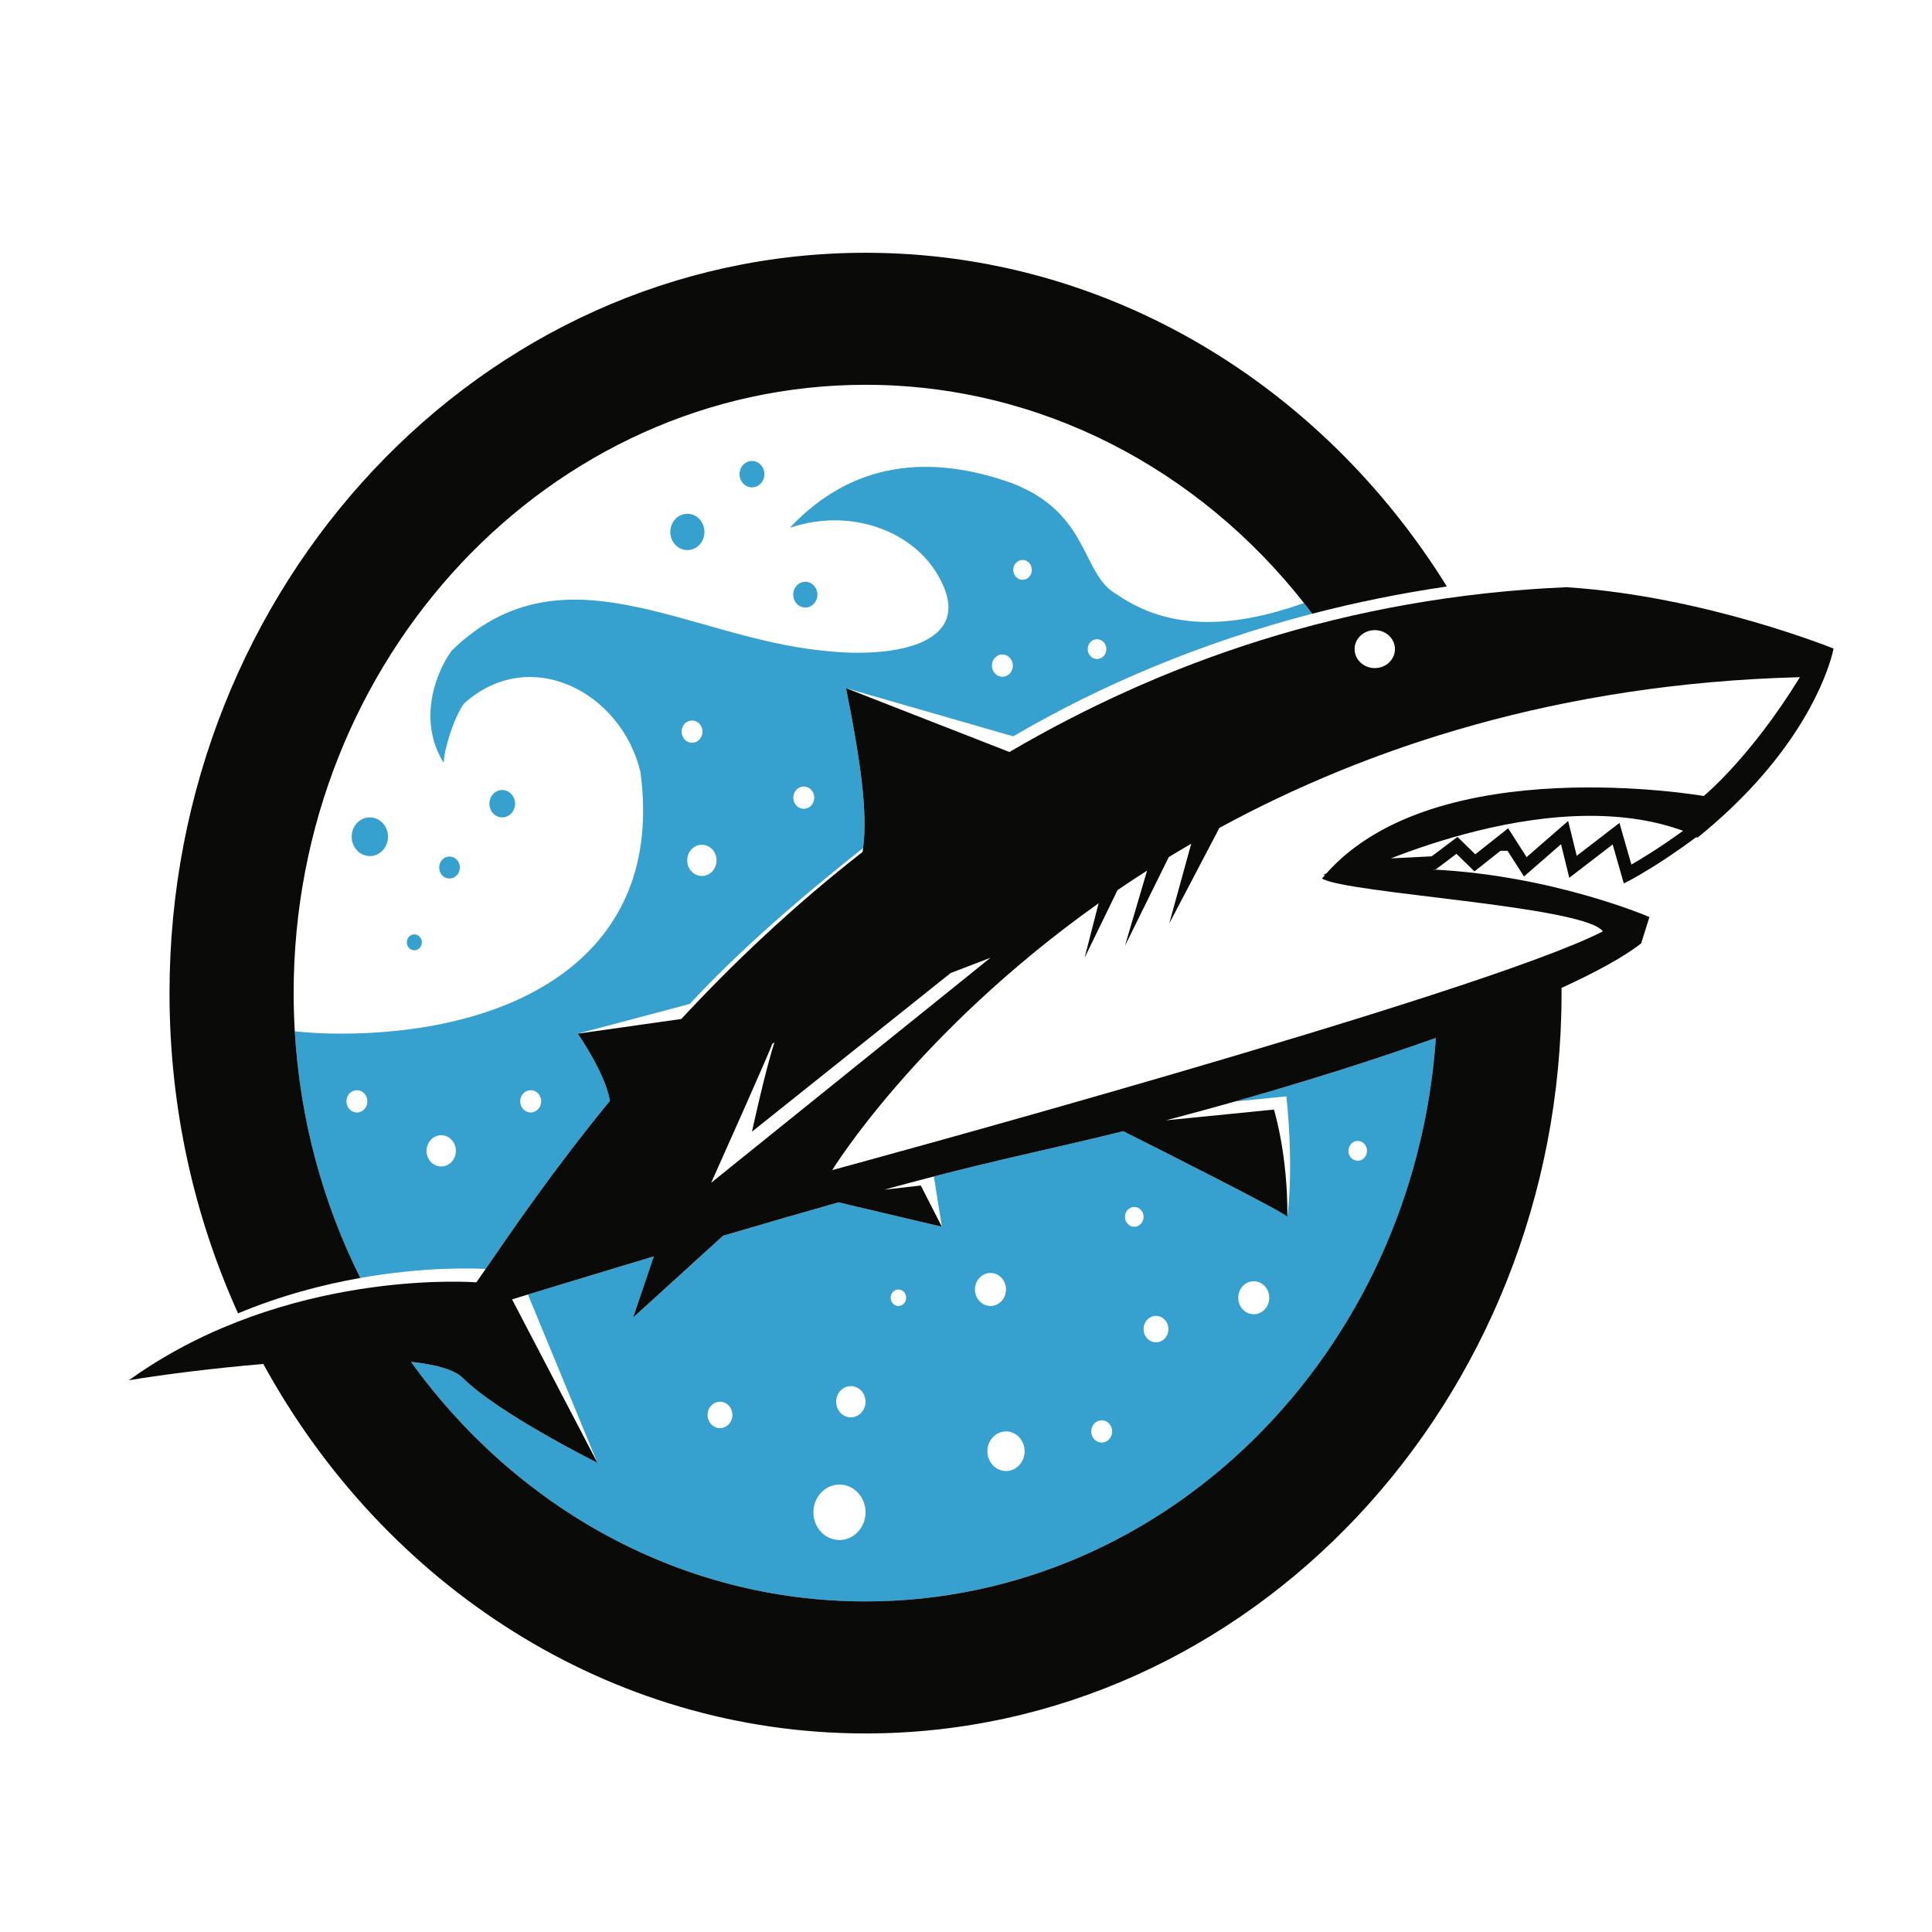 <?xml version="1.0" encoding="UTF-8" standalone="no"?>
<!-- Created with Inkscape (http://www.inkscape.org/) -->

<svg
   xmlns:dc="http://purl.org/dc/elements/1.1/"
   xmlns:cc="http://creativecommons.org/ns#"
   xmlns:rdf="http://www.w3.org/1999/02/22-rdf-syntax-ns#"
   xmlns:svg="http://www.w3.org/2000/svg"
   xmlns="http://www.w3.org/2000/svg"
   xmlns:sodipodi="http://sodipodi.sourceforge.net/DTD/sodipodi-0.dtd"
   xmlns:inkscape="http://www.inkscape.org/namespaces/inkscape"
   width="210mm"
   height="210mm"
   viewBox="0 0 210 210"
   version="1.1"
   id="svg8"
   inkscape:version="0.92.3 (2405546, 2018-03-11)"
   sodipodi:docname="allow icon.svg"
   inkscape:export-filename="C:\Users\netzw\Downloads\webpage\files\icon\sb.png"
   inkscape:export-xdpi="96"
   inkscape:export-ydpi="96">
  <defs
     id="defs2" />
  <sodipodi:namedview
     id="base"
     pagecolor="#ffffff"
     bordercolor="#666666"
     borderopacity="1.0"
     inkscape:pageopacity="0.0"
     inkscape:pageshadow="2"
     inkscape:zoom="0.35"
     inkscape:cx="350"
     inkscape:cy="560"
     inkscape:document-units="mm"
     inkscape:current-layer="layer1"
     showgrid="false"
     inkscape:window-width="1366"
     inkscape:window-height="705"
     inkscape:window-x="-8"
     inkscape:window-y="-8"
     inkscape:window-maximized="1" />
  <g
     inkscape:label="Ebene 1"
     inkscape:groupmode="layer"
     id="layer1"
     transform="translate(0,-87)">
    <g
       id="Layer_1"
       transform="matrix(0.424,0,0,0.451,13.578,113.733)">
      <path
         id="path18"
         d="m 157.564,55.003 c 0,-1.756 1.422,-3.182 3.182,-3.182 1.759,0 3.182,1.426 3.182,3.182 0,1.758 -1.423,3.183 -3.182,3.183 -1.76,0 -3.182,-1.425 -3.182,-3.183 m 16.864,32.142 c -1.716,0 -3.104,-1.39 -3.104,-3.104 0,-1.713 1.388,-3.105 3.104,-3.105 1.717,0 3.105,1.392 3.105,3.105 0,1.714 -1.388,3.104 -3.105,3.104 M 139.813,68.926 c 0,-2.417 1.958,-4.376 4.376,-4.376 2.417,0 4.375,1.959 4.375,4.376 0,2.416 -1.958,4.375 -4.375,4.375 -2.418,0 -4.376,-1.959 -4.376,-4.375 m -43.081,68.796 c -1.82,0 -3.294,-1.476 -3.294,-3.296 0,-1.818 1.474,-3.296 3.294,-3.296 1.822,0 3.294,1.478 3.294,3.296 0,1.82 -1.472,3.296 -3.294,3.296 m -24.463,30.117 c 0,-1.061 0.861,-1.922 1.924,-1.922 1.063,0 1.924,0.861 1.924,1.922 0,1.062 -0.861,1.922 -1.924,1.922 -1.063,0 -1.924,-0.86 -1.924,-1.922 M 58.13,142.381 c 0,-2.572 2.085,-4.659 4.658,-4.659 2.573,0 4.658,2.087 4.658,4.659 0,2.574 -2.085,4.66 -4.658,4.66 -2.573,0 -4.658,-2.086 -4.658,-4.66 m 25.078,10.077 c -1.464,0 -2.65,-1.186 -2.65,-2.651 0,-1.464 1.186,-2.65 2.65,-2.65 1.463,0 2.651,1.186 2.651,2.65 0,1.465 -1.188,2.651 -2.651,2.651 m 232.829,68.02 c -1.319,0 -2.388,-1.069 -2.388,-2.387 0,-1.319 1.069,-2.387 2.388,-2.387 1.316,0 2.385,1.068 2.385,2.387 0,1.318 -1.069,2.387 -2.385,2.387 m -26.652,36.992 c -2.196,0 -3.978,-1.78 -3.978,-3.977 0,-2.197 1.782,-3.978 3.978,-3.978 2.197,0 3.978,1.781 3.978,3.978 0,2.197 -1.781,3.977 -3.978,3.977 m -25.059,6.763 c -1.76,0 -3.182,-1.425 -3.182,-3.183 0,-1.756 1.422,-3.182 3.182,-3.182 1.759,0 3.181,1.426 3.181,3.182 0,1.758 -1.422,3.183 -3.181,3.183 m -5.57,-27.845 c -1.317,0 -2.386,-1.069 -2.386,-2.387 0,-1.316 1.069,-2.387 2.386,-2.387 1.318,0 2.388,1.071 2.388,2.387 0,1.318 -1.07,2.387 -2.388,2.387 m -8.353,52.009 c -1.483,0 -2.685,-1.203 -2.685,-2.685 0,-1.483 1.202,-2.686 2.685,-2.686 1.482,0 2.685,1.203 2.685,2.686 0,1.482 -1.203,2.685 -2.685,2.685 m -24.528,6.862 c -2.636,0 -4.773,-2.137 -4.773,-4.774 0,-2.636 2.137,-4.773 4.773,-4.773 2.635,0 4.773,2.137 4.773,4.773 0,2.637 -2.138,4.774 -4.773,4.774 m -7.956,-43.756 c 0,-2.197 1.782,-3.977 3.978,-3.977 2.198,0 3.978,1.78 3.978,3.977 0,2.197 -1.78,3.978 -3.978,3.978 -2.196,0 -3.978,-1.781 -3.978,-3.978 m -19.625,3.978 c -1.095,0 -1.987,-0.89 -1.987,-1.988 0,-1.099 0.892,-1.99 1.987,-1.99 1.098,0 1.989,0.891 1.989,1.99 0,1.098 -0.891,1.988 -1.989,1.988 m -12.196,26.834 c -2.079,0 -3.765,-1.685 -3.765,-3.763 0,-2.078 1.686,-3.764 3.765,-3.764 2.079,0 3.763,1.686 3.763,3.764 0,2.078 -1.684,3.763 -3.763,3.763 m -2.919,29.571 c -3.691,0 -6.681,-2.992 -6.681,-6.684 0,-3.689 2.99,-6.682 6.681,-6.682 3.694,0 6.682,2.993 6.682,6.682 0,3.692 -2.988,6.684 -6.682,6.684 M 152.55,284.917 c -1.758,0 -3.181,-1.426 -3.181,-3.182 0,-1.757 1.423,-3.183 3.181,-3.183 1.761,0 3.183,1.426 3.183,3.183 0,1.756 -1.422,3.182 -3.183,3.182 m 132.06,-78.725 13.132,-1.228 c 0,0 1.986,15.713 0.263,29.037 -0.898,-1.176 -32.365,-16.063 -42.083,-20.643 -3.695,0.862 -7.352,1.69 -10.953,2.479 -12.867,2.816 -22.636,4.793 -37.589,8.432 l 2.053,12.119 -26.49,-5.885 c -8.341,2.209 -18.067,4.851 -29.625,8.06 l -23.043,19.704 5.314,-14.739 c -9.629,2.717 -20.316,5.76 -32.273,9.194 l 17.81,40.547 c 0,0 -25.455,-11.93 -34.472,-20.418 -2.17,-2.041 -6.97,-3.268 -13.312,-3.909 26.813,35.073 69.065,57.741 116.519,57.741 77.207,0 140.662,-59.989 146.211,-135.805 -15.839,5.305 -33.584,10.56 -51.462,15.314 M 81.086,221.854 c -2.079,0 -3.764,-1.685 -3.764,-3.763 0,-2.078 1.685,-3.764 3.764,-3.764 2.079,0 3.763,1.686 3.763,3.764 0,2.078 -1.684,3.763 -3.763,3.763 M 59.472,208.843 c -1.482,0 -2.685,-1.203 -2.685,-2.686 0,-1.482 1.203,-2.685 2.685,-2.685 1.483,0 2.686,1.203 2.686,2.685 0,1.483 -1.203,2.686 -2.686,2.686 m 44.551,-5.371 c 1.482,0 2.685,1.203 2.685,2.685 0,1.483 -1.203,2.686 -2.685,2.686 -1.482,0 -2.686,-1.203 -2.686,-2.686 0,-1.482 1.204,-2.685 2.686,-2.685 m 41.368,-89.1 c 1.482,0 2.685,1.203 2.685,2.685 0,1.482 -1.203,2.684 -2.685,2.684 -1.481,0 -2.684,-1.202 -2.684,-2.684 0,-1.482 1.203,-2.685 2.684,-2.685 m 6.284,33.711 c 0,2.079 -1.683,3.763 -3.763,3.763 -2.08,0 -3.764,-1.684 -3.764,-3.763 0,-2.08 1.684,-3.764 3.764,-3.764 2.08,0 3.763,1.684 3.763,3.764 m 22.356,-17.801 c 1.482,0 2.685,1.203 2.685,2.685 0,1.483 -1.203,2.684 -2.685,2.684 -1.483,0 -2.685,-1.201 -2.685,-2.684 0,-1.482 1.202,-2.685 2.685,-2.685 M 224.946,98.46 c 1.482,0 2.685,1.203 2.685,2.685 0,1.482 -1.203,2.686 -2.685,2.686 -1.483,0 -2.686,-1.204 -2.686,-2.686 0,-1.482 1.203,-2.685 2.686,-2.685 m 5.171,-22.772 c 1.318,0 2.387,1.069 2.387,2.387 0,1.318 -1.069,2.386 -2.387,2.386 -1.317,0 -2.386,-1.068 -2.386,-2.386 0,-1.318 1.069,-2.387 2.386,-2.387 M 249.21,94.78 c 1.318,0 2.387,1.07 2.387,2.387 0,1.318 -1.069,2.387 -2.387,2.387 -1.317,0 -2.387,-1.069 -2.387,-2.387 0,-1.317 1.07,-2.387 2.387,-2.387 M 92.478,246.552 c 6.695,-9.143 17.23,-23.717 31.857,-40.51 -1.151,-6.678 -8.246,-16.193 -8.246,-16.193 l 28.705,-7.16 c 12.389,-12.554 27.754,-25.181 44.445,-37.57 1.208,-8.5 -0.607,-20.808 -4.376,-38.536 l 42.874,11.609 c 22.269,-12.272 48.044,-22.563 76.639,-29.551 -0.695,-0.867 -1.397,-1.728 -2.111,-2.58 -17.377,5.797 -33.902,7.045 -47.884,-2.02 -9.347,-4.773 -6.762,-19.491 -26.915,-26.85 -21.302,-7.16 -41.104,-5.17 -57.015,10.741 15.911,-4.973 31.026,0.994 37.39,10.54 11.666,17.304 -10.143,21.082 -28.64,19.095 -35.003,-3.184 -67.024,-26.056 -95.465,0 -4.773,6.363 -8.353,17.5 -1.989,27.047 0,-3.182 2.587,-10.939 5.172,-14.32 16.905,-14.319 40.373,-2.785 45.245,16.517 6.363,44.551 -32.517,63.038 -77.067,63.038 -3.809,0 -7.666,-0.2 -11.546,-0.559 1.332,21.365 7.258,41.502 16.803,59.436 16.377,-2.717 28.916,-2.336 32.124,-2.174"
         inkscape:connector-curvature="0"
         style="fill:#36a0ce" />
      <path
         id="path20"
         d="m 429.401,103.93 c -61.814,1.514 -111.041,17.006 -148.826,36.329 l 4.733,-8.485 h -10e-4 l -17.6,31.557 5.65,-19.258 c -1.951,1.062 -3.865,2.136 -5.75,3.215 l -11.237,21.383 5.665,-18.117 c -2.59,1.556 -5.111,3.119 -7.57,4.695 l -8.438,16.302 3.588,-13.13 c -46.797,31.256 -68.288,64.31 -68.288,64.31 0,0 166.531,-42.429 197.557,-57.544 -4.764,-6.151 -66.03,-9.149 -71.997,-12.729 0.261,-0.299 0.532,-0.584 0.801,-0.875 l -0.53,0.025 0.875,-0.404 c 28.205,-29.855 96.707,-18.633 96.707,-18.633 0,0 11.931,-9.151 24.661,-28.641 m -29.952,37.024 c -6.976,-2.391 -14.967,-3.601 -23.804,-3.601 -19.96,0 -40.038,6.183 -51.084,10.25 l 10.427,-0.491 6.623,-4.686 4.564,4.192 8.43,-6.273 4.728,6.957 10.653,-8.718 2.193,8.399 10.96,-7.925 3.055,10.041 c 2.398,-1.291 7.207,-4.016 13.255,-8.145 m -63.377,49.924 c -15.838,5.305 -33.584,10.56 -51.462,15.314 -5.921,1.575 -11.857,3.098 -17.742,4.545 l 27.691,-2.59 c 0,0 3.58,10.739 3.446,25.854 -0.897,-1.174 -32.365,-16.063 -42.084,-20.643 -3.694,0.862 -7.351,1.69 -10.952,2.479 -12.867,2.816 -22.636,4.793 -37.589,8.432 -3.862,0.939 -8.066,1.986 -12.765,3.191 l 9.413,-1.016 5.405,9.944 -26.49,-5.885 c -8.341,2.209 -18.067,4.851 -29.625,8.06 l -23.042,19.704 5.313,-14.739 c -9.629,2.717 -20.315,5.76 -32.272,9.194 -1.345,0.386 -2.69,0.773 -4.067,1.17 l 21.876,39.377 c 0,0 -25.455,-11.93 -34.472,-20.418 -2.17,-2.041 -6.97,-3.268 -13.312,-3.909 26.813,35.073 69.065,57.741 116.519,57.741 77.207,0 140.663,-59.989 146.211,-135.805 m -185.776,34.902 71.601,-54.229 c 0,0 -4.164,1.499 -10.216,3.69 l -50.935,38.235 c 0,0 3.507,-15.131 5.755,-21.465 -0.367,0.164 -0.566,0.269 -0.566,0.306 0,0.629 -15.639,33.463 -15.639,33.463 M 315.24,97.166 c 0,2.53 2.315,4.577 5.172,4.577 2.855,0 5.171,-2.047 5.171,-4.577 0,-2.525 -2.316,-4.573 -5.171,-4.573 -2.857,0 -5.172,2.048 -5.172,4.573 m 122.779,-0.13 c 0,0 -2.676,14.422 -19.782,32.225 -4.134,4.303 -9.101,8.801 -15.088,13.343 -0.107,-0.037 -0.231,-0.072 -0.339,-0.109 -2.633,1.839 -5.054,3.431 -7.192,4.774 -5.759,3.615 -9.471,5.451 -9.688,5.558 l -1.678,0.82 -2.206,-7.244 -0.654,-2.154 -11.117,8.037 -1.666,-6.377 -0.448,-1.719 -9.504,7.777 -4.213,-6.198 c -0.601,0.003 -1.206,0.007 -1.814,0.013 l -6.669,4.961 -4.61,-4.235 -5.284,3.739 -0.821,0.039 c 30.928,1.423 55.572,11.453 55.572,11.453 l -2.123,6.364 c -4.491,3.277 -11.554,6.916 -20.417,10.724 0.003,0.416 0.015,0.832 0.015,1.25 0,98.385 -80.045,178.428 -178.432,178.428 -65.837,0 -123.454,-35.846 -154.375,-89.043 -13.285,1.037 -26.139,2.627 -34.486,3.92 1.842,-1.246 3.703,-2.424 5.575,-3.543 39.113,-23.377 83.526,-20.059 83.526,-20.059 0.727,-0.98 1.526,-2.066 2.377,-3.228 6.695,-9.143 17.23,-23.717 31.859,-40.51 -1.153,-6.678 -8.248,-16.193 -8.248,-16.193 l 26.545,-3.537 c 13.14,-13.315 28.603,-27.153 46.469,-40.26 0.053,-0.303 0.092,-0.621 0.136,-0.934 1.208,-8.5 -0.607,-20.807 -4.376,-38.535 l 41.892,15.385 c 38.863,-21.415 86.189,-37.412 142.782,-39.717 35.321,2.122 68.482,14.785 68.482,14.785 M 29.004,257.257 C 17.745,233.888 11.432,207.706 11.432,180.077 11.432,81.689 91.474,1.645 189.861,1.645 c 62.218,0 117.09,32.016 149.034,80.432 -11.905,1.639 -23.425,3.851 -34.52,6.563 -0.694,-0.867 -1.396,-1.727 -2.11,-2.579 C 275.35,53.935 234.953,33.466 189.861,33.466 c -80.838,0 -146.607,65.769 -146.607,146.611 0,3.093 0.107,6.164 0.297,9.213 1.332,21.365 7.258,41.502 16.803,59.436 -9.515,1.58 -20.325,4.207 -31.35,8.531"
         inkscape:connector-curvature="0"
         style="fill:#0a0b09" />
    </g>
  </g>
</svg>

